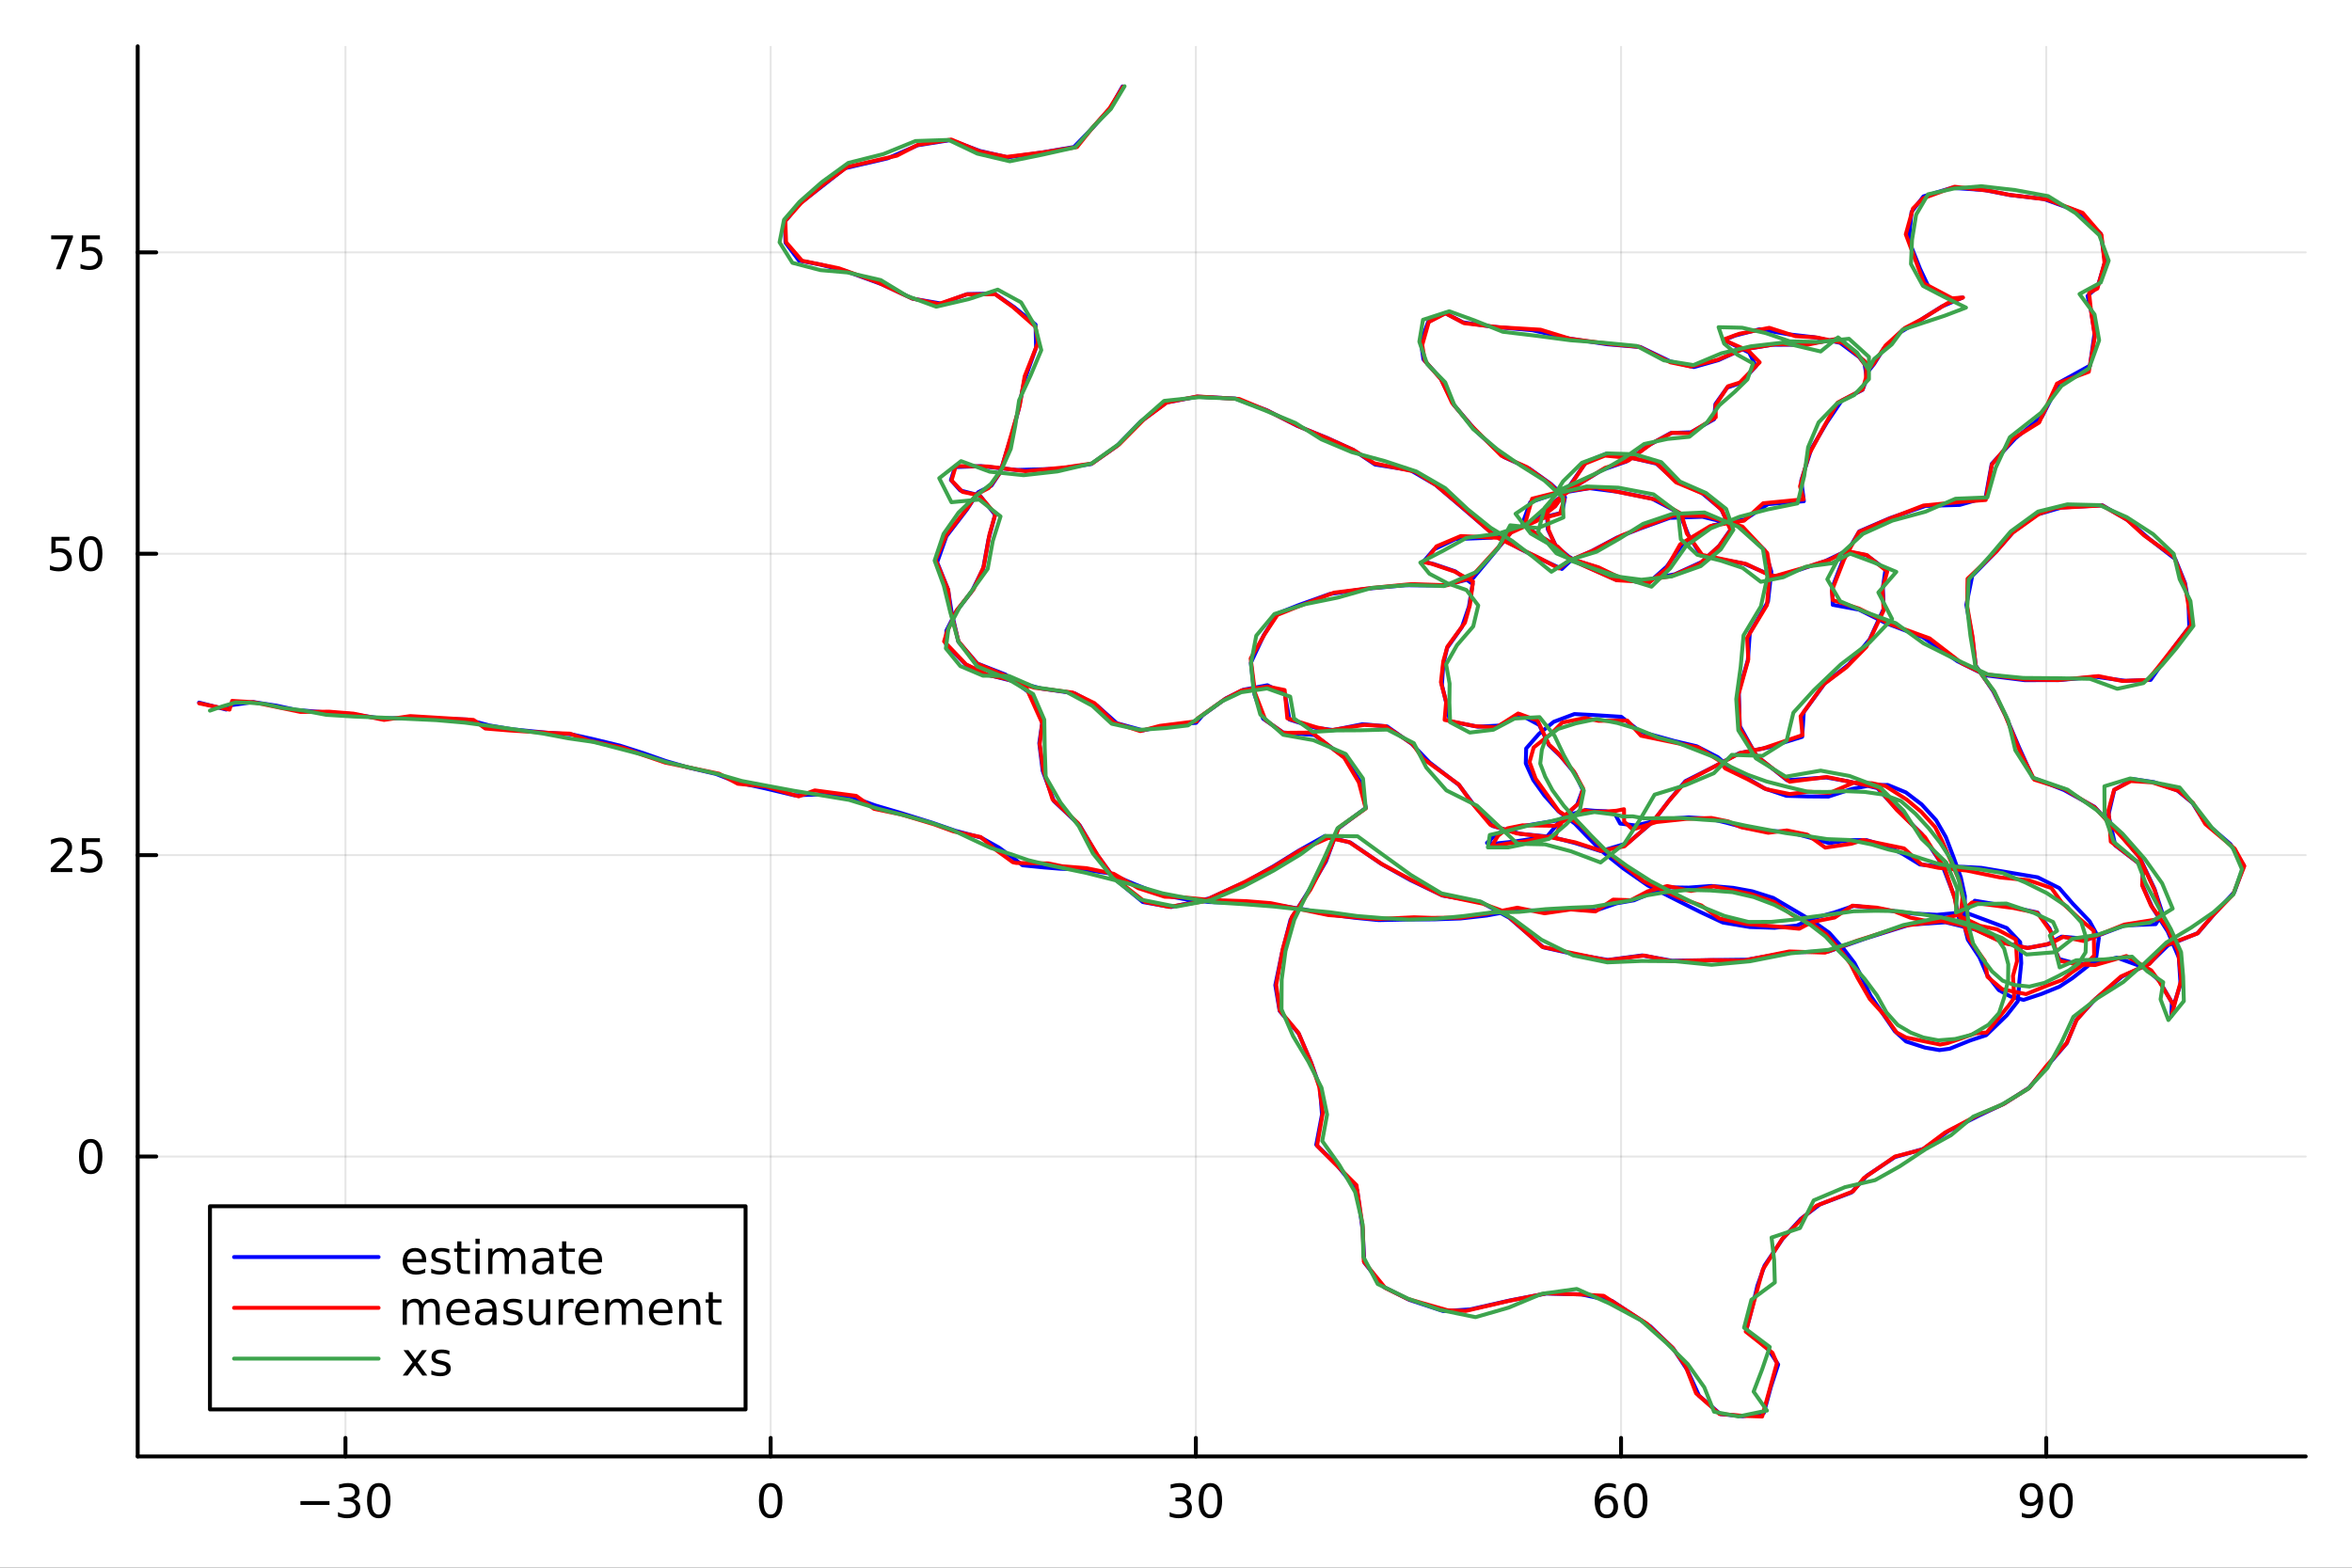 <?xml version="1.0" encoding="utf-8"?>
<svg xmlns="http://www.w3.org/2000/svg" xmlns:xlink="http://www.w3.org/1999/xlink" width="600" height="400" viewBox="0 0 2400 1600">
<rect x="0" y="0" width="2400" height="1600" fill="#333333" stroke="none"/>
<defs>
  <clipPath id="clip900">
    <rect x="0" y="0" width="2400" height="1600"/>
  </clipPath>
</defs>
<path clip-path="url(#clip900)" d="M0 1600 L2400 1600 L2400 0 L0 0  Z" fill="#ffffff" fill-rule="evenodd" fill-opacity="1"/>
<defs>
  <clipPath id="clip901">
    <rect x="480" y="0" width="1681" height="1600"/>
  </clipPath>
</defs>
<path clip-path="url(#clip900)" d="M140.51 1486.45 L2352.76 1486.45 L2352.76 47.244 L140.51 47.244  Z" fill="#ffffff" fill-rule="evenodd" fill-opacity="1"/>
<defs>
  <clipPath id="clip902">
    <rect x="140" y="47" width="2213" height="1440"/>
  </clipPath>
</defs>
<polyline clip-path="url(#clip902)" style="stroke:#000000; stroke-linecap:round; stroke-linejoin:round; stroke-width:2; stroke-opacity:0.1; fill:none" points="352.507,1486.45 352.507,47.244 "/>
<polyline clip-path="url(#clip902)" style="stroke:#000000; stroke-linecap:round; stroke-linejoin:round; stroke-width:2; stroke-opacity:0.1; fill:none" points="786.385,1486.45 786.385,47.244 "/>
<polyline clip-path="url(#clip902)" style="stroke:#000000; stroke-linecap:round; stroke-linejoin:round; stroke-width:2; stroke-opacity:0.1; fill:none" points="1220.26,1486.45 1220.26,47.244 "/>
<polyline clip-path="url(#clip902)" style="stroke:#000000; stroke-linecap:round; stroke-linejoin:round; stroke-width:2; stroke-opacity:0.1; fill:none" points="1654.14,1486.45 1654.14,47.244 "/>
<polyline clip-path="url(#clip902)" style="stroke:#000000; stroke-linecap:round; stroke-linejoin:round; stroke-width:2; stroke-opacity:0.1; fill:none" points="2088.02,1486.45 2088.02,47.244 "/>
<polyline clip-path="url(#clip900)" style="stroke:#000000; stroke-linecap:round; stroke-linejoin:round; stroke-width:4; stroke-opacity:1; fill:none" points="140.51,1486.45 2352.76,1486.45 "/>
<polyline clip-path="url(#clip900)" style="stroke:#000000; stroke-linecap:round; stroke-linejoin:round; stroke-width:4; stroke-opacity:1; fill:none" points="352.507,1486.45 352.507,1467.55 "/>
<polyline clip-path="url(#clip900)" style="stroke:#000000; stroke-linecap:round; stroke-linejoin:round; stroke-width:4; stroke-opacity:1; fill:none" points="786.385,1486.45 786.385,1467.55 "/>
<polyline clip-path="url(#clip900)" style="stroke:#000000; stroke-linecap:round; stroke-linejoin:round; stroke-width:4; stroke-opacity:1; fill:none" points="1220.26,1486.45 1220.26,1467.55 "/>
<polyline clip-path="url(#clip900)" style="stroke:#000000; stroke-linecap:round; stroke-linejoin:round; stroke-width:4; stroke-opacity:1; fill:none" points="1654.14,1486.45 1654.14,1467.55 "/>
<polyline clip-path="url(#clip900)" style="stroke:#000000; stroke-linecap:round; stroke-linejoin:round; stroke-width:4; stroke-opacity:1; fill:none" points="2088.02,1486.45 2088.02,1467.55 "/>
<path clip-path="url(#clip900)" d="M306.57 1532.02 L336.246 1532.02 L336.246 1535.95 L306.57 1535.95 L306.57 1532.02 Z" fill="#000000" fill-rule="nonzero" fill-opacity="1" /><path clip-path="url(#clip900)" d="M360.505 1530.21 Q363.862 1530.93 365.737 1533.2 Q367.635 1535.47 367.635 1538.8 Q367.635 1543.92 364.116 1546.72 Q360.598 1549.52 354.116 1549.52 Q351.94 1549.52 349.626 1549.08 Q347.334 1548.66 344.88 1547.81 L344.88 1543.29 Q346.825 1544.43 349.139 1545.01 Q351.454 1545.58 353.977 1545.58 Q358.375 1545.58 360.667 1543.85 Q362.982 1542.11 362.982 1538.8 Q362.982 1535.75 360.829 1534.03 Q358.7 1532.3 354.88 1532.3 L350.852 1532.3 L350.852 1528.45 L355.065 1528.45 Q358.514 1528.45 360.343 1527.09 Q362.172 1525.7 362.172 1523.11 Q362.172 1520.45 360.274 1519.03 Q358.399 1517.6 354.88 1517.6 Q352.959 1517.6 350.76 1518.01 Q348.561 1518.43 345.922 1519.31 L345.922 1515.14 Q348.584 1514.4 350.899 1514.03 Q353.237 1513.66 355.297 1513.66 Q360.621 1513.66 363.723 1516.09 Q366.825 1518.5 366.825 1522.62 Q366.825 1525.49 365.181 1527.48 Q363.537 1529.45 360.505 1530.21 Z" fill="#000000" fill-rule="nonzero" fill-opacity="1" /><path clip-path="url(#clip900)" d="M386.5 1517.37 Q382.889 1517.37 381.061 1520.93 Q379.255 1524.47 379.255 1531.6 Q379.255 1538.71 381.061 1542.27 Q382.889 1545.82 386.5 1545.82 Q390.135 1545.82 391.94 1542.27 Q393.769 1538.71 393.769 1531.6 Q393.769 1524.47 391.94 1520.93 Q390.135 1517.37 386.5 1517.37 M386.5 1513.66 Q392.31 1513.66 395.366 1518.27 Q398.445 1522.85 398.445 1531.6 Q398.445 1540.33 395.366 1544.94 Q392.31 1549.52 386.5 1549.52 Q380.69 1549.52 377.611 1544.94 Q374.556 1540.33 374.556 1531.6 Q374.556 1522.85 377.611 1518.27 Q380.69 1513.66 386.5 1513.66 Z" fill="#000000" fill-rule="nonzero" fill-opacity="1" /><path clip-path="url(#clip900)" d="M786.385 1517.37 Q782.774 1517.37 780.945 1520.93 Q779.139 1524.47 779.139 1531.6 Q779.139 1538.71 780.945 1542.27 Q782.774 1545.82 786.385 1545.82 Q790.019 1545.82 791.824 1542.27 Q793.653 1538.71 793.653 1531.6 Q793.653 1524.47 791.824 1520.93 Q790.019 1517.37 786.385 1517.37 M786.385 1513.66 Q792.195 1513.66 795.25 1518.27 Q798.329 1522.85 798.329 1531.6 Q798.329 1540.33 795.25 1544.94 Q792.195 1549.52 786.385 1549.52 Q780.575 1549.52 777.496 1544.94 Q774.44 1540.33 774.44 1531.6 Q774.44 1522.85 777.496 1518.27 Q780.575 1513.66 786.385 1513.66 Z" fill="#000000" fill-rule="nonzero" fill-opacity="1" /><path clip-path="url(#clip900)" d="M1209.1 1530.21 Q1212.46 1530.93 1214.34 1533.2 Q1216.23 1535.47 1216.23 1538.8 Q1216.23 1543.92 1212.72 1546.72 Q1209.2 1549.52 1202.72 1549.52 Q1200.54 1549.52 1198.22 1549.08 Q1195.93 1548.66 1193.48 1547.81 L1193.48 1543.29 Q1195.42 1544.43 1197.74 1545.01 Q1200.05 1545.58 1202.58 1545.58 Q1206.97 1545.58 1209.27 1543.85 Q1211.58 1542.11 1211.58 1538.8 Q1211.58 1535.75 1209.43 1534.03 Q1207.3 1532.3 1203.48 1532.3 L1199.45 1532.3 L1199.45 1528.45 L1203.66 1528.45 Q1207.11 1528.45 1208.94 1527.09 Q1210.77 1525.7 1210.77 1523.11 Q1210.77 1520.45 1208.87 1519.03 Q1207 1517.6 1203.48 1517.6 Q1201.56 1517.6 1199.36 1518.01 Q1197.16 1518.43 1194.52 1519.31 L1194.52 1515.14 Q1197.18 1514.4 1199.5 1514.03 Q1201.84 1513.66 1203.9 1513.66 Q1209.22 1513.66 1212.32 1516.09 Q1215.42 1518.5 1215.42 1522.62 Q1215.42 1525.49 1213.78 1527.48 Q1212.14 1529.45 1209.1 1530.21 Z" fill="#000000" fill-rule="nonzero" fill-opacity="1" /><path clip-path="url(#clip900)" d="M1235.1 1517.37 Q1231.49 1517.37 1229.66 1520.93 Q1227.85 1524.47 1227.85 1531.6 Q1227.85 1538.71 1229.66 1542.27 Q1231.49 1545.82 1235.1 1545.82 Q1238.73 1545.82 1240.54 1542.27 Q1242.37 1538.71 1242.37 1531.6 Q1242.37 1524.47 1240.54 1520.93 Q1238.73 1517.37 1235.1 1517.37 M1235.1 1513.66 Q1240.91 1513.66 1243.97 1518.27 Q1247.04 1522.85 1247.04 1531.6 Q1247.04 1540.33 1243.97 1544.94 Q1240.91 1549.52 1235.1 1549.52 Q1229.29 1549.52 1226.21 1544.94 Q1223.16 1540.33 1223.16 1531.6 Q1223.16 1522.85 1226.21 1518.27 Q1229.29 1513.66 1235.1 1513.66 Z" fill="#000000" fill-rule="nonzero" fill-opacity="1" /><path clip-path="url(#clip900)" d="M1639.54 1529.7 Q1636.4 1529.7 1634.54 1531.86 Q1632.72 1534.01 1632.72 1537.76 Q1632.72 1541.49 1634.54 1543.66 Q1636.4 1545.82 1639.54 1545.82 Q1642.69 1545.82 1644.52 1543.66 Q1646.37 1541.49 1646.37 1537.76 Q1646.37 1534.01 1644.52 1531.86 Q1642.69 1529.7 1639.54 1529.7 M1648.83 1515.05 L1648.83 1519.31 Q1647.07 1518.48 1645.26 1518.04 Q1643.48 1517.6 1641.72 1517.6 Q1637.09 1517.6 1634.64 1520.72 Q1632.21 1523.85 1631.86 1530.17 Q1633.22 1528.15 1635.28 1527.09 Q1637.35 1526 1639.82 1526 Q1645.03 1526 1648.04 1529.17 Q1651.07 1532.32 1651.07 1537.76 Q1651.07 1543.08 1647.92 1546.3 Q1644.78 1549.52 1639.54 1549.52 Q1633.55 1549.52 1630.38 1544.94 Q1627.21 1540.33 1627.21 1531.6 Q1627.21 1523.41 1631.1 1518.55 Q1634.98 1513.66 1641.53 1513.66 Q1643.29 1513.66 1645.08 1514.01 Q1646.88 1514.36 1648.83 1515.05 Z" fill="#000000" fill-rule="nonzero" fill-opacity="1" /><path clip-path="url(#clip900)" d="M1669.13 1517.37 Q1665.52 1517.37 1663.69 1520.93 Q1661.88 1524.47 1661.88 1531.6 Q1661.88 1538.71 1663.69 1542.27 Q1665.52 1545.82 1669.13 1545.82 Q1672.76 1545.82 1674.57 1542.27 Q1676.4 1538.71 1676.4 1531.6 Q1676.4 1524.47 1674.57 1520.93 Q1672.76 1517.37 1669.13 1517.37 M1669.13 1513.66 Q1674.94 1513.66 1677.99 1518.27 Q1681.07 1522.85 1681.07 1531.6 Q1681.07 1540.33 1677.99 1544.94 Q1674.94 1549.52 1669.13 1549.52 Q1663.32 1549.52 1660.24 1544.94 Q1657.18 1540.33 1657.18 1531.6 Q1657.18 1522.85 1660.24 1518.27 Q1663.32 1513.66 1669.13 1513.66 Z" fill="#000000" fill-rule="nonzero" fill-opacity="1" /><path clip-path="url(#clip900)" d="M2063.14 1548.13 L2063.14 1543.87 Q2064.9 1544.7 2066.71 1545.14 Q2068.51 1545.58 2070.25 1545.58 Q2074.88 1545.58 2077.31 1542.48 Q2079.76 1539.36 2080.11 1533.01 Q2078.77 1535.01 2076.71 1536.07 Q2074.65 1537.13 2072.15 1537.13 Q2066.96 1537.13 2063.93 1534.01 Q2060.92 1530.86 2060.92 1525.42 Q2060.92 1520.1 2064.07 1516.88 Q2067.22 1513.66 2072.45 1513.66 Q2078.44 1513.66 2081.59 1518.27 Q2084.76 1522.85 2084.76 1531.6 Q2084.76 1539.77 2080.88 1544.66 Q2077.01 1549.52 2070.46 1549.52 Q2068.7 1549.52 2066.89 1549.17 Q2065.09 1548.82 2063.14 1548.13 M2072.45 1533.48 Q2075.6 1533.48 2077.43 1531.32 Q2079.28 1529.17 2079.28 1525.42 Q2079.28 1521.7 2077.43 1519.54 Q2075.6 1517.37 2072.45 1517.37 Q2069.3 1517.37 2067.45 1519.54 Q2065.62 1521.7 2065.62 1525.42 Q2065.62 1529.17 2067.45 1531.32 Q2069.3 1533.48 2072.45 1533.48 Z" fill="#000000" fill-rule="nonzero" fill-opacity="1" /><path clip-path="url(#clip900)" d="M2103.17 1517.37 Q2099.56 1517.37 2097.73 1520.93 Q2095.92 1524.47 2095.92 1531.6 Q2095.92 1538.71 2097.73 1542.27 Q2099.56 1545.82 2103.17 1545.82 Q2106.8 1545.82 2108.61 1542.27 Q2110.44 1538.71 2110.44 1531.6 Q2110.44 1524.47 2108.61 1520.93 Q2106.8 1517.37 2103.17 1517.37 M2103.17 1513.66 Q2108.98 1513.66 2112.03 1518.27 Q2115.11 1522.85 2115.11 1531.6 Q2115.11 1540.33 2112.03 1544.94 Q2108.98 1549.52 2103.17 1549.52 Q2097.36 1549.52 2094.28 1544.94 Q2091.22 1540.33 2091.22 1531.6 Q2091.22 1522.85 2094.28 1518.27 Q2097.36 1513.66 2103.17 1513.66 Z" fill="#000000" fill-rule="nonzero" fill-opacity="1" /><polyline clip-path="url(#clip902)" style="stroke:#000000; stroke-linecap:round; stroke-linejoin:round; stroke-width:2; stroke-opacity:0.1; fill:none" points="140.51,1180.36 2352.76,1180.36 "/>
<polyline clip-path="url(#clip902)" style="stroke:#000000; stroke-linecap:round; stroke-linejoin:round; stroke-width:2; stroke-opacity:0.1; fill:none" points="140.51,872.756 2352.76,872.756 "/>
<polyline clip-path="url(#clip902)" style="stroke:#000000; stroke-linecap:round; stroke-linejoin:round; stroke-width:2; stroke-opacity:0.1; fill:none" points="140.51,565.156 2352.76,565.156 "/>
<polyline clip-path="url(#clip902)" style="stroke:#000000; stroke-linecap:round; stroke-linejoin:round; stroke-width:2; stroke-opacity:0.1; fill:none" points="140.51,257.556 2352.76,257.556 "/>
<polyline clip-path="url(#clip900)" style="stroke:#000000; stroke-linecap:round; stroke-linejoin:round; stroke-width:4; stroke-opacity:1; fill:none" points="140.51,1486.45 140.51,47.244 "/>
<polyline clip-path="url(#clip900)" style="stroke:#000000; stroke-linecap:round; stroke-linejoin:round; stroke-width:4; stroke-opacity:1; fill:none" points="140.51,1180.36 159.408,1180.36 "/>
<polyline clip-path="url(#clip900)" style="stroke:#000000; stroke-linecap:round; stroke-linejoin:round; stroke-width:4; stroke-opacity:1; fill:none" points="140.51,872.756 159.408,872.756 "/>
<polyline clip-path="url(#clip900)" style="stroke:#000000; stroke-linecap:round; stroke-linejoin:round; stroke-width:4; stroke-opacity:1; fill:none" points="140.51,565.156 159.408,565.156 "/>
<polyline clip-path="url(#clip900)" style="stroke:#000000; stroke-linecap:round; stroke-linejoin:round; stroke-width:4; stroke-opacity:1; fill:none" points="140.51,257.556 159.408,257.556 "/>
<path clip-path="url(#clip900)" d="M92.566 1166.15 Q88.955 1166.15 87.126 1169.72 Q85.321 1173.26 85.321 1180.39 Q85.321 1187.5 87.126 1191.06 Q88.955 1194.6 92.566 1194.6 Q96.2 1194.6 98.006 1191.06 Q99.835 1187.5 99.835 1180.39 Q99.835 1173.26 98.006 1169.72 Q96.2 1166.15 92.566 1166.15 M92.566 1162.45 Q98.376 1162.45 101.432 1167.06 Q104.51 1171.64 104.51 1180.39 Q104.51 1189.12 101.432 1193.72 Q98.376 1198.31 92.566 1198.31 Q86.756 1198.31 83.677 1193.72 Q80.622 1189.12 80.622 1180.39 Q80.622 1171.64 83.677 1167.06 Q86.756 1162.45 92.566 1162.45 Z" fill="#000000" fill-rule="nonzero" fill-opacity="1" /><path clip-path="url(#clip900)" d="M57.427 886.101 L73.747 886.101 L73.747 890.036 L51.802 890.036 L51.802 886.101 Q54.464 883.346 59.048 878.716 Q63.654 874.064 64.835 872.721 Q67.08 870.198 67.96 868.462 Q68.862 866.702 68.862 865.013 Q68.862 862.258 66.918 860.522 Q64.997 858.786 61.895 858.786 Q59.696 858.786 57.242 859.55 Q54.812 860.314 52.034 861.865 L52.034 857.142 Q54.858 856.008 57.312 855.429 Q59.765 854.851 61.802 854.851 Q67.173 854.851 70.367 857.536 Q73.561 860.221 73.561 864.712 Q73.561 866.841 72.751 868.763 Q71.964 870.661 69.858 873.253 Q69.279 873.925 66.177 877.142 Q63.075 880.337 57.427 886.101 Z" fill="#000000" fill-rule="nonzero" fill-opacity="1" /><path clip-path="url(#clip900)" d="M83.608 855.476 L101.964 855.476 L101.964 859.411 L87.89 859.411 L87.89 867.883 Q88.909 867.536 89.927 867.374 Q90.946 867.189 91.964 867.189 Q97.751 867.189 101.131 870.36 Q104.51 873.531 104.51 878.948 Q104.51 884.526 101.038 887.628 Q97.566 890.707 91.246 890.707 Q89.071 890.707 86.802 890.337 Q84.557 889.966 82.149 889.226 L82.149 884.526 Q84.233 885.661 86.455 886.216 Q88.677 886.772 91.154 886.772 Q95.159 886.772 97.496 884.665 Q99.835 882.559 99.835 878.948 Q99.835 875.337 97.496 873.23 Q95.159 871.124 91.154 871.124 Q89.279 871.124 87.404 871.54 Q85.552 871.957 83.608 872.837 L83.608 855.476 Z" fill="#000000" fill-rule="nonzero" fill-opacity="1" /><path clip-path="url(#clip900)" d="M52.45 547.876 L70.807 547.876 L70.807 551.811 L56.733 551.811 L56.733 560.283 Q57.751 559.936 58.77 559.774 Q59.788 559.589 60.807 559.589 Q66.594 559.589 69.974 562.76 Q73.353 565.931 73.353 571.348 Q73.353 576.927 69.881 580.028 Q66.409 583.107 60.089 583.107 Q57.913 583.107 55.645 582.737 Q53.4 582.366 50.992 581.626 L50.992 576.927 Q53.075 578.061 55.298 578.616 Q57.52 579.172 59.997 579.172 Q64.001 579.172 66.339 577.066 Q68.677 574.959 68.677 571.348 Q68.677 567.737 66.339 565.63 Q64.001 563.524 59.997 563.524 Q58.122 563.524 56.247 563.941 Q54.395 564.357 52.45 565.237 L52.45 547.876 Z" fill="#000000" fill-rule="nonzero" fill-opacity="1" /><path clip-path="url(#clip900)" d="M92.566 550.955 Q88.955 550.955 87.126 554.519 Q85.321 558.061 85.321 565.191 Q85.321 572.297 87.126 575.862 Q88.955 579.403 92.566 579.403 Q96.2 579.403 98.006 575.862 Q99.835 572.297 99.835 565.191 Q99.835 558.061 98.006 554.519 Q96.2 550.955 92.566 550.955 M92.566 547.251 Q98.376 547.251 101.432 551.857 Q104.51 556.441 104.51 565.191 Q104.51 573.917 101.432 578.524 Q98.376 583.107 92.566 583.107 Q86.756 583.107 83.677 578.524 Q80.622 573.917 80.622 565.191 Q80.622 556.441 83.677 551.857 Q86.756 547.251 92.566 547.251 Z" fill="#000000" fill-rule="nonzero" fill-opacity="1" /><path clip-path="url(#clip900)" d="M52.219 240.276 L74.441 240.276 L74.441 242.267 L61.895 274.836 L57.011 274.836 L68.816 244.211 L52.219 244.211 L52.219 240.276 Z" fill="#000000" fill-rule="nonzero" fill-opacity="1" /><path clip-path="url(#clip900)" d="M83.608 240.276 L101.964 240.276 L101.964 244.211 L87.89 244.211 L87.89 252.683 Q88.909 252.336 89.927 252.174 Q90.946 251.989 91.964 251.989 Q97.751 251.989 101.131 255.16 Q104.51 258.332 104.51 263.748 Q104.51 269.327 101.038 272.429 Q97.566 275.507 91.246 275.507 Q89.071 275.507 86.802 275.137 Q84.557 274.767 82.149 274.026 L82.149 269.327 Q84.233 270.461 86.455 271.017 Q88.677 271.572 91.154 271.572 Q95.159 271.572 97.496 269.466 Q99.835 267.359 99.835 263.748 Q99.835 260.137 97.496 258.031 Q95.159 255.924 91.154 255.924 Q89.279 255.924 87.404 256.341 Q85.552 256.757 83.608 257.637 L83.608 240.276 Z" fill="#000000" fill-rule="nonzero" fill-opacity="1" /><polyline clip-path="url(#clip902)" style="stroke:#0000ff; stroke-linecap:round; stroke-linejoin:round; stroke-width:4; stroke-opacity:1; fill:none" points="203.121,717.08 230.871,724.194 235.02,719.819 246.378,718.249 258.468,716.519 282.051,720.196 302.61,724.645 328.879,726.82 356.187,728.488 386.826,732.952 416.126,733.102 440.967,733.456 476.879,734.365 499.728,740.478 522.487,744.324 557.138,747.744 583.342,749.504 604.619,754.228 632.537,760.979 656.278,768.579 679.54,776.749 702.598,783.406 730.383,789.824 753.445,798.749 779.369,804.29 810.541,811.689 833.97,810.93 867.742,812.909 893.254,822.086 919.97,829.962 950.74,839.536 975.096,847.968 1000.94,854.799 1019.49,865.143 1036.21,877.377 1043.44,883.138 1064.92,885.284 1082.63,886.693 1105.27,887.437 1131.48,891.226 1157.9,902.478 1184.94,913.19 1207.67,917.473 1233.77,920.629 1266.01,921.556 1295.19,922.618 1328.11,927.675 1355.86,933.162 1381.89,936.617 1406.83,939.08 1438.96,938.404 1463.27,938.307 1490.29,937.399 1517.13,934.385 1546.32,929.016 1574.74,929.4 1602.3,928.005 1628.69,929.161 1649.65,921.926 1667.35,918.848 1683.78,911.993 1701.46,905.611 1723.02,905.914 1746.23,904.215 1768.62,906.14 1788.15,909.707 1809.48,916.445 1829.35,928.141 1850.86,940.825 1866.57,952.018 1881.48,968.778 1892.28,982.823 1899.59,997.021 1908.76,1016.25 1920.65,1033.71 1933.37,1052.32 1944.99,1062.95 1964.28,1069.19 1978.99,1071.75 1989.42,1070.37 2010.68,1061.8 2026.74,1056.52 2047.67,1036.29 2058.99,1021.91 2060.59,1001.25 2062.47,983.105 2061.4,961.555 2047.73,947.163 2028.05,939.73 2004.74,931.017 1976.52,933.655 1953.06,932.424 1932.39,929.891 1914.05,927.082 1891.76,924.466 1871.8,931.28 1849.83,937.395 1833.43,944.642 1810.7,946.915 1785.58,946.137 1758.02,941.555 1735.19,930.886 1712.57,919.548 1681.62,903.809 1656.27,886.158 1633.83,868.113 1618.88,852.957 1606.95,840.551 1590.25,827.966 1575.9,811.867 1564.52,795.97 1556.92,779.134 1557.31,763.919 1570.33,749.023 1585.47,736.693 1606.51,728.778 1625.22,729.741 1654.36,731.566 1673.5,746.605 1694.64,752.415 1708.63,756.32 1731.29,761.632 1752.94,772.819 1764.39,782.946 1782.16,793.732 1800.52,804.721 1822.88,812.225 1844.23,812.835 1865.65,813.016 1889.77,805.189 1910.41,801.226 1926.33,801.126 1944.79,808.733 1960.81,820.94 1975.63,837.112 1985.53,854.278 1993.3,874.612 2000.83,895.394 2004.97,914.485 2004.64,935.465 2004.76,946.112 2007.98,958.971 2019.92,977.162 2027.72,995.176 2039.54,1010.43 2051.62,1017.09 2064.86,1020.5 2083.33,1014.37 2101.37,1007.06 2114.56,998.397 2130.16,986.173 2139.06,976.614 2141.67,957.44 2132.23,940.211 2115.33,922.592 2101.25,906.362 2079.27,895.396 2049.22,890.353 2021.84,885.75 2003.41,884.745 1979.37,884.202 1959.12,882.352 1941.38,871.397 1926.34,864.101 1904.7,857.463 1888.58,857.432 1866.33,860.484 1845.54,854.527 1824.55,848.906 1804.61,848.093 1779.9,844.604 1761.62,839.663 1744.75,835.619 1723.18,834.238 1695.44,836.217 1669.08,842.51 1653.23,840.567 1648.52,831.859 1645.21,829.182 1638.5,827.975 1627.31,827.504 1618.04,826.736 1603.81,830.996 1588.91,837.343 1562.68,841.65 1541.68,845.437 1527.02,851.336 1517.39,860.259 1525.36,861.012 1544.82,858.969 1578.52,853.883 1593.67,835.89 1609.37,821.284 1614.99,806.113 1607.39,789.782 1592.33,771.641 1580.54,760.425 1570.63,739.924 1551.46,729.499 1530.02,740.522 1508.04,741.663 1479.43,736.215 1475.91,717.903 1471.34,699.026 1472.73,678.232 1476.65,661.294 1491.79,639.931 1498.91,619.092 1502.68,596.033 1485.05,583.176 1463.07,575.727 1452.56,573.124 1463.32,560.684 1485.11,550.225 1522.01,548.734 1560.07,534.653 1586.85,516.486 1604.28,492.013 1618.56,471.449 1639.18,463.062 1665.4,467.404 1690.32,473.177 1709.54,490.653 1736.68,503.105 1756.29,519.682 1766.14,540.155 1754.26,557.2 1736.45,573.585 1709.08,586.103 1675.87,592.742 1649.17,591.737 1615.51,576.794 1589.82,561.601 1579.36,540.246 1578.32,518.031 1597.4,503.578 1612.05,493.465 1634.49,479.817 1659.66,470.971 1682.23,454.529 1704.94,441.911 1725.47,441.216 1749.04,427.932 1750.42,412.377 1762.39,395.58 1775.72,390.957 1791.76,373.841 1784.89,359.859 1763.73,349.317 1758.85,347.288 1770.3,342.539 1795.47,336.049 1824.65,341.166 1851.13,344.173 1877.8,349.933 1902.02,368.154 1905.08,386.371 1900.49,397.925 1879.21,408.972 1864.21,431.051 1848.33,457.979 1838.02,490.415 1840.69,511.558 1804.07,514.55 1780.75,530.018 1748.09,536.088 1718.08,553.833 1700.73,578.336 1680.89,596.008 1652.54,590.144 1630.87,579.44 1603.72,570.633 1588.38,557.711 1562.5,541.303 1553.59,534.139 1561.47,512.582 1586.62,504.129 1621.87,498.232 1650.24,501.796 1685.45,508.792 1713.92,523.783 1722.72,545.821 1735.77,566.972 1753.93,570.526 1779.52,575.203 1802.15,584.889 1812.2,588.346 1837.78,580.967 1862.65,572.58 1883.22,562.732 1904.49,566.595 1923.99,581.004 1921.25,600.05 1922.22,621.099 1907.84,652.53 1886.52,678.06 1861.93,697.459 1840.58,726.766 1838.95,752.001 1803.58,762.995 1774.8,768.686 1747.57,783.248 1719.67,797.308 1702.91,817.315 1687.08,838.303 1661.06,860.428 1633.43,868.667 1607.1,860.377 1583.29,854.157 1551.51,851.077 1522.87,842.954 1503.6,821.041 1488.7,801.14 1458.73,778.139 1440.55,759.15 1415.39,741.389 1390.49,739.122 1360.48,745.108 1342.02,742.745 1315.75,734.365 1310.99,708.088 1293.29,699.373 1268.82,703.946 1250.89,712.814 1227.19,730.051 1220.51,737.702 1190.2,740.524 1166.28,745.426 1139.71,738.191 1119.41,720.095 1096.55,707.612 1062.87,702.795 1029.8,694.159 1006.14,688.242 985.497,678.333 965.362,657.612 965.713,643.628 975.698,624.155 991.689,603.429 1003.24,580.428 1008.69,550.357 1015.4,525.385 999.891,505.72 979.851,500.573 970.337,489.934 974.502,476.73 1000.82,475.745 1037.16,479.661 1080.11,478.465 1113.46,473.632 1139.64,455.205 1164.02,430.326 1190.27,410.783 1221.75,404.85 1260.67,406.803 1292.86,418.796 1323.49,434.535 1354.15,446.952 1381.07,459.29 1403.09,474.097 1439.05,479.807 1464.65,494.675 1491.47,517.559 1521.99,543.81 1549.89,559.568 1573.48,571.252 1593.76,580.678 1603.32,571.648 1623.54,562.767 1649.83,548.759 1673.94,539.334 1703.93,528.525 1737.26,527.433 1773.63,536.306 1800.53,561.333 1807.5,583.369 1804.08,613.947 1785.52,646.005 1783.53,673.67 1774.25,705.613 1775.29,740.965 1792.15,771.172 1823.47,796.287 1863.44,793.471 1884.95,797.238 1915.81,804.39 1935.09,825.599 1960.87,851.123 1981.72,882.474 1994.45,915.325 1999.15,937.812 2015.1,919.286 2051.22,925.336 2079.03,931.356 2091.36,947.503 2092.79,951.289 2093.61,955.783 2098.04,971.71 2101.16,978.801 2114.59,982.401 2131.96,984.505 2160.07,977.368 2189.28,987.995 2203.39,1001.04 2216.19,1023.1 2215.65,1037.01 2219.09,1022.73 2225.03,1004.44 2223.31,977.331 2211.98,950.668 2196.22,926.083 2186.26,903.8 2186.56,884.294 2158.43,862.801 2151.48,831.647 2157.46,806.087 2176.62,795.143 2197.99,798.267 2221.61,806.607 2237.18,819.438 2249.51,838.796 2275.97,861.541 2289.67,883.396 2279.99,910.371 2259.91,932.211 2242.72,952.298 2212.37,964.688 2192.71,983.829 2165.36,996.635 2138.32,1019.52 2118.84,1040.77 2108.94,1064.76 2089.24,1087.7 2070.49,1110.16 2045.44,1126.23 2019.67,1138.41 1988.4,1154.22 1962.98,1172.52 1933.52,1180.94 1904.96,1199.94 1889.33,1217.04 1857.13,1229.16 1837.55,1243.98 1818.99,1264.38 1800.57,1291.66 1793.29,1312.23 1788.45,1332.47 1782.01,1357.32 1804.91,1377.83 1814.46,1392.61 1806.99,1415.58 1799.79,1442.18 1778.25,1445.43 1755.48,1443.27 1733.7,1424.45 1721.75,1398.19 1707.49,1376.47 1684.04,1353.74 1644.92,1327.75 1613.49,1321.04 1577.78,1320.21 1540.97,1327.19 1500.24,1336.37 1472.68,1338.11 1438.01,1326.62 1411.69,1313.31 1392.17,1288.58 1390.49,1255.44 1384.89,1214.83 1364.49,1189.36 1343.13,1168.36 1348.99,1137.41 1346.77,1109.43 1337.78,1084.19 1325.28,1055.06 1305.75,1031.72 1301.33,1005.48 1308.14,972.753 1316.88,938.667 1335.24,909.426 1353.03,879.109 1365.34,845.719 1393.74,824.501 1387.72,797.342 1371.84,772.865 1341.2,750.144 1309.27,747.578 1288.87,733.484 1280.14,708.983 1276.4,676.401 1289.59,648.226 1303.57,626.149 1325.33,617.501 1356.66,606.314 1393.43,600.978 1434.12,597.289 1473.14,597.599 1503.05,590.164 1525.52,563.302 1543.44,541.309 1570.86,528.981 1593.93,523.26 1596.93,507.592 1582.72,494.067 1560.68,478.355 1534.83,466.541 1506.37,440.096 1483.5,413.225 1470.24,386.491 1452.51,366.806 1449.81,349.085 1457.31,328.57 1474.59,319.555 1492.96,329.025 1523.59,333.55 1563.73,337.052 1599.28,345.236 1640.12,351.384 1673.93,354.195 1704.45,368.915 1728.41,374.645 1753.54,367.567 1776.44,357.101 1808.11,351.873 1840.67,351.719 1872.59,346.403 1895.47,362.213 1907.39,377.708 1912.38,371.418 1922.23,355.668 1939.42,338.969 1957.44,327.966 1981.56,312.779 2002.59,303.764 1990.74,305.391 1967.83,292.421 1959.24,274.33 1947.85,245.542 1950.55,216.354 1962.73,200.449 1991.65,191.713 2025.31,194.034 2051,199.038 2085.27,202.996 2119.85,215.607 2143.54,238.507 2148.07,267.084 2140.48,292.675 2130.18,302.016 2133.83,317.589 2137.31,340.15 2132.63,373.144 2101.65,390.187 2083.85,424.929 2056.29,447.549 2032.36,473.443 2026.13,507.693 1999.75,515.318 1964.81,516.366 1928.64,528.786 1897.17,542.34 1881.41,569.3 1869.56,599.986 1870.15,617.295 1896.84,622.199 1924.9,636.193 1961.76,650.144 1997.33,674.816 2026.55,689.288 2065.89,694.174 2100.63,694.136 2138.8,690.776 2169.13,694.902 2194.55,693.899 2204.57,679.676 2218.38,660.431 2233.95,639.945 2233.19,614.858 2229.58,595.018 2219.64,570.574 2192.62,549.613 2171.11,530.86 2145.24,515.691 2103.77,517.912 2078.19,525.312 2054.33,542.962 2037.05,562.642 2012.48,587.868 2006.48,617.303 2012.27,648.461 2016.07,679.325 2034,705.647 2046.51,730.377 2060.41,763.084 2074.37,793.817 2106.12,806.282 2137.2,823.444 2163.8,851.853 2183.57,875.474 2198.41,907.124 2206.54,931.953 2199.7,943.198 2167.87,944.551 2131.35,958.417 2103.52,955.955 2088.84,964.046 2068.71,967.448 2046.28,962.558 2016.06,948.775 1985.3,941.284 1948.7,943.729 1904.49,957.54 1865.75,971.063 1826.41,972 1782.53,979.486 1745.15,979.915 1706.22,980.574 1675.68,975.113 1640.84,979.753 1607.96,974.211 1574.86,966.82 1540.23,936.78 1511.13,920.622 1472.09,914.035 1438.97,898.141 1409.21,881.512 1377.93,859.917 1351.87,853.263 1325.06,868.314 1299.37,884.228 1271.55,899.799 1234.21,916.869 1195.03,925.704 1166.09,920.639 1137.52,896.973 1119.54,872.67 1101.75,842.372 1075.37,817.501 1063.97,786.725 1060.48,758.501 1063.81,735.665 1049.61,706.427 1026.09,688.48 997.272,677.219 977.981,654.939 971.004,624.615 967.329,601.514 956.281,573.94 965.708,547.307 986.74,519.901 998.031,502.446 1011.64,495.679 1020.57,482.135 1025.37,466.409 1032.8,442.519 1039.32,418.215 1045.14,388.874 1057.21,354.855 1056.7,331.289 1034.92,313.521 1014.82,299.63 987.012,300.193 960.63,309.834 931.372,304.861 899.782,290.078 862.074,276.37 837.433,270.112 815.223,265.961 801.58,247.769 800.846,226.212 815.766,208.092 838.875,190.083 862.32,171.646 905.727,161.593 936.515,148.226 970.066,142.924 999.934,154.083 1028.33,160.606 1062.24,155.803 1095.88,150.046 1116.28,128.986 1133.22,109.968 1145.45,88.181 "/>
<polyline clip-path="url(#clip902)" style="stroke:#ff0000; stroke-linecap:round; stroke-linejoin:round; stroke-width:4; stroke-opacity:1; fill:none" points="203.239,717.836 234.204,724.234 236.865,715.338 258.399,716.643 261.842,717.344 289.364,723.041 306.56,726.597 335.861,726.35 360.838,728.368 391.817,734.766 418.572,730.854 440.107,732.146 483.191,734.754 495.195,743.539 520.187,745.545 563.285,748.153 581.392,748.744 601.191,755.991 635.656,763.103 655.469,770.35 678.74,778.31 702.878,783.293 733.914,789.704 752.875,799.928 781.352,802.66 815.006,812.774 831.407,806.696 873.71,812.282 891.831,825.496 919.455,831.205 953.153,841.319 973.024,848.578 1000.68,854.287 1015.37,866.801 1033.55,880.027 1037.01,880.741 1069.85,881.209 1083.68,884.075 1108.76,886.093 1136.44,891.815 1161.56,906.493 1188.4,915.192 1206.57,915.795 1235.11,918.539 1271.46,919.72 1296.55,921.75 1331.19,928.911 1355.46,933.931 1380.55,935.949 1405.66,937.979 1442.86,936.195 1461.03,936.786 1490.45,936.552 1517.25,932.602 1548.35,926.401 1576.08,932.122 1602.87,928.185 1627.99,930.215 1646.04,918.157 1664.22,918.748 1681.42,909.68 1701.26,904.303 1725.54,909.323 1748.84,904.66 1769.67,908.954 1787.01,912.534 1810.48,920.532 1828.83,933.783 1851.48,944.771 1863.73,953.618 1880.45,972.861 1888.4,983.984 1895.53,998.096 1907.97,1019.64 1922.07,1035.21 1935.35,1053.77 1944.97,1058.93 1969.32,1063.97 1979.76,1066.13 1987.56,1064.56 2016.02,1054.62 2027.27,1053.77 2049.37,1026.7 2055.32,1018.43 2054.07,996.054 2058.15,981.105 2056.92,958.748 2037.7,948.474 2020.32,944.882 1997.64,933.894 1970.03,940.821 1949.19,936.527 1932.64,929.957 1915.29,926.376 1890.15,924.346 1872.15,936.417 1848.83,941.067 1835.95,947.884 1807.34,945.128 1782.21,943.11 1754.44,937.376 1736.1,924.125 1712.64,916.127 1676.98,899.295 1656.03,882.365 1635.11,865.435 1623.74,853.648 1612.39,841.848 1590.63,827.92 1577.5,809.476 1566.99,794.736 1560.78,777.732 1564.96,762.881 1583.81,747.907 1594.06,737.449 1617.32,732.822 1631.14,735.665 1660.49,735.431 1674.46,750.86 1695.23,755.142 1705.61,757.27 1733.31,762.979 1755.06,776.871 1760.34,784.241 1782.93,795.179 1802.06,805.416 1826.32,810.411 1845.29,808.024 1866.91,809.329 1891.82,798.735 1909.97,799.338 1923.84,802.192 1945.65,816.108 1960.53,828.609 1974.6,844.087 1981.73,858.139 1990.71,878.883 1999.69,899.64 2002.54,915.992 2000.29,937.598 2002.95,941.301 2009.28,958.391 2025.23,980.625 2028.1,997.014 2043.02,1009.58 2053.47,1011.74 2067.38,1014.61 2088.05,1006.23 2104.4,1000.13 2113.8,992.584 2131.79,980.502 2136.9,975.248 2136.44,949.902 2121.5,937.352 2103.9,921.11 2093.27,906.321 2069.76,898.323 2041.16,895.58 2016.85,890.572 2006.43,888.419 1977.84,885.687 1960.49,882.107 1942.94,865.89 1929.06,863.036 1901.3,857.314 1889.26,861.128 1862.5,865.066 1844.16,851.839 1823.35,847.557 1804.36,849.932 1776.64,844.223 1763.59,838.391 1746.27,834.81 1720.35,835.77 1690.14,838.994 1666.01,846.61 1657.29,838.514 1657.15,825.89 1649.4,827.44 1638.17,828.277 1623.48,828.4 1616.55,826.973 1599.35,836.016 1586.47,842.808 1553.62,842.34 1538.09,845.429 1528.65,852.934 1521.84,864.143 1537.37,861.042 1556.36,858.655 1587.42,852.454 1596.72,832.325 1611.29,819.59 1615.45,804.715 1605.78,786.997 1589.19,767.864 1580.47,759.78 1569.01,735.443 1549.1,728.196 1526.8,742.456 1505.22,741.152 1474.09,734.742 1475.67,716.224 1470.33,696.304 1472.75,674.846 1476.93,660.032 1494.82,635.522 1499.84,617.768 1503.08,593.406 1484.06,583.243 1460.75,575.331 1453.85,573.916 1465.76,557.614 1490.64,547.094 1530.24,548.976 1567.93,531.738 1586.71,516.863 1604.53,492.452 1617.23,473.245 1637.77,464.989 1666.17,467.696 1690.3,472.63 1710.3,492.304 1739.67,504.559 1757.08,520.603 1765.93,541.138 1754.09,557.429 1734.51,575.27 1705.38,588.041 1671,593.492 1649.45,592.2 1610.52,574.827 1588.87,561.009 1580.06,540.462 1578.99,518.401 1597.76,503.537 1611.42,493.867 1637.9,477.478 1661.89,469.935 1684.92,452.845 1706.26,441.661 1724.31,442.239 1750.75,425.875 1750.6,413.411 1763.24,394.241 1775.22,390.476 1795.57,369.793 1784.26,358.166 1758.36,346.662 1774.6,340.682 1805.4,334.567 1832.12,343.118 1853.59,344.41 1881.13,350.033 1904.6,370.347 1903.97,385.739 1900.7,397.489 1875.13,410.901 1860.87,435.964 1845.78,463.992 1836.76,496.401 1840.39,509.616 1799.14,513.627 1779.59,531.455 1745.24,536.894 1714.48,555.546 1700.13,580.72 1681.36,595.621 1653.73,589.948 1631.23,579.084 1601,569.745 1589.69,558.056 1558.54,539.17 1555.92,535.516 1563.42,508.964 1590.87,502.123 1628.66,497.398 1652.78,502.344 1690.71,510.12 1715.84,524.627 1721.23,544.448 1736.98,566.411 1750.79,569.241 1781.87,575.614 1804.39,586.491 1811.3,587.906 1843.05,578.801 1867.06,571.234 1884.14,562.252 1904.86,566.497 1925.78,583.267 1920.87,601.01 1922.06,623.132 1904.5,660.204 1884.11,681.059 1861.06,698.26 1837.35,731.014 1839.33,750.245 1798.94,763.915 1775.68,768.553 1745.66,784.364 1719.9,797.923 1703.7,816.613 1686.67,838.28 1657.57,863.774 1634.27,868.425 1607.38,859.726 1583.13,854.718 1547.64,850.559 1520.78,841.86 1501.56,819.012 1488.46,800.568 1451.97,774.176 1441.5,759.448 1413.76,741.164 1392.16,739.86 1357.7,745.323 1343.87,742.469 1313.62,733.105 1310.87,704.265 1293.6,700.709 1266.89,704.634 1249.69,713.653 1222.19,733.118 1221.33,736.083 1183.4,740.832 1163.57,746.185 1136.8,737.51 1116.91,717.701 1094.45,706.787 1055.65,701.939 1025.47,692.576 1008.23,689.02 985.809,678.119 963.378,654.68 965.966,645.796 976.278,622.837 993.474,601.305 1003.77,578.383 1009.74,545.199 1015.73,524.553 999.375,505.568 982.179,502.036 970.999,490.372 975.28,475.644 1007.94,476.1 1046.61,480.923 1087.84,476.912 1114.47,473.011 1141.9,453.694 1167.57,427.806 1190.69,410.741 1221.56,404.626 1264.5,407.197 1293.76,419.415 1325.62,435.287 1354.91,447.517 1380.77,459.046 1402.35,472.827 1443.67,481.292 1465.26,495.085 1494.7,519.84 1526.78,548.275 1549.26,559.127 1571.75,569.991 1590.78,580.154 1600.18,572.698 1625.03,562.178 1654.99,546.466 1675.54,538.198 1708.1,526.152 1740.8,526.62 1777.94,537.349 1803.25,564.393 1806.04,580.573 1803.07,617.472 1782.83,650.865 1783.97,673.013 1774.06,708.596 1775.36,743.367 1792.99,772.121 1826.16,797.8 1864.09,793.038 1877.96,795.893 1916.09,803.73 1935.44,826.579 1964.39,854.57 1984.78,887.114 1994.78,917.542 1997.64,933.894 2012.15,921.123 2054.65,926.733 2078.98,931.741 2089.62,946.555 2092.28,950.259 2094.13,956.952 2099.67,977.032 2102.33,980.748 2119.73,984.328 2137.93,984.931 2169.83,975.715 2195.23,990.431 2203.24,1001.57 2218.45,1026.83 2216.01,1035.81 2220.07,1020.83 2225.74,999.881 2222.58,970.819 2210.86,946.309 2194.85,924.1 2185.81,903.331 2187.2,884.715 2153.85,858.963 2151.55,827.034 2157.22,806.203 2174.34,797.16 2195.96,798.476 2222.92,807.151 2237.86,819.652 2250.37,841.085 2280.28,866.112 2290.15,883.878 2278.62,912.99 2258.26,934.005 2242.16,952.769 2209.47,964.962 2193.36,983.738 2164.15,996.657 2135.14,1022.27 2119,1041.07 2108.99,1064.33 2087.71,1088.43 2070.72,1110.27 2044.09,1126.97 2019.09,1137.66 1984.64,1155.92 1961.45,1173.35 1933.76,1180.33 1901.93,1202.34 1890.82,1215.95 1853.65,1230.52 1839.04,1243.41 1818.45,1264.63 1798.84,1295.62 1794.69,1310.7 1788.86,1331.84 1781.37,1359.03 1808.64,1380.69 1813.14,1391.22 1805.65,1418.45 1798.14,1445.72 1779.83,1445.1 1754.51,1443.05 1730.72,1422.08 1719.94,1394.22 1706.65,1375.47 1680.24,1350.8 1636.42,1322.52 1614.64,1321.19 1578.08,1319.98 1538.99,1327.82 1495.56,1337.97 1477.28,1337.35 1436.27,1325.64 1413.57,1314.52 1391.64,1287.61 1390.53,1252.28 1384.15,1209.53 1364.03,1189.44 1343.93,1169.34 1349.8,1135.58 1346.17,1109.41 1338.22,1085.54 1325.01,1054.25 1305.82,1031.26 1302.21,1005.16 1308.93,968.567 1318.26,935.715 1337.12,908.031 1353.36,876.668 1366.12,844.616 1393.62,825.09 1386.54,798.44 1371.68,773.352 1338.72,747.698 1309.39,747.944 1291.2,734.766 1280.7,707.476 1276.2,672.028 1290.72,646.805 1303.52,627.513 1324.15,619.22 1361.1,604.898 1398.95,600.161 1440.25,596.137 1476.42,597.319 1500.46,589.739 1526.9,560.788 1543.08,542.246 1572.21,529.499 1591.95,524.184 1596.1,509.431 1582.19,494.113 1557.95,476.678 1532.06,465.137 1500.85,433.823 1481.76,411.245 1470.41,387.154 1453.95,368.243 1451.24,352.161 1457.91,328.685 1474.99,319.777 1493.95,329.854 1529.15,333.952 1572.06,336.511 1602.19,345.776 1644.29,351.276 1672.64,353.97 1704.57,369.818 1725.22,374.038 1752.61,367.222 1777.37,356.763 1811.64,351.349 1844.25,351.805 1875.05,345.69 1895.9,362.361 1906.41,376.917 1911.49,371.749 1924.08,352.604 1943.55,334.874 1960.59,325.954 1986.92,309.639 2003.12,303.647 1991.98,304.471 1963.45,289.362 1957.19,272.616 1944.68,239.137 1952,212.806 1962.11,202.52 1994.47,190.585 2029.65,194.658 2050.27,198.866 2088.9,203.64 2125.11,217.187 2144.36,239.641 2147.46,268.101 2140.21,294.456 2131.72,298.922 2133.78,317.919 2137.67,343.499 2131.43,379.439 2099.01,391.436 2080.8,431.202 2054.43,447.567 2032.51,474.192 2026.22,510.28 2003.87,511.929 1962.64,515.952 1925.86,530.237 1896.78,542.996 1881.69,571.111 1869.21,602.917 1870.21,612.489 1897.04,621.127 1929.16,637.097 1969.03,651.542 2002.21,677.135 2024.81,688.036 2067.18,693.597 2099.96,694.065 2141.31,690.029 2165.55,695.012 2191.42,694.053 2202.39,680.653 2219.24,659.085 2236.06,637.516 2232.12,611.714 2229.21,595.51 2218.35,568.318 2187.81,546.466 2170.29,530.422 2145.07,515.903 2096.93,518.511 2080.67,524.54 2053.45,543.907 2037.41,562.449 2007.72,590.699 2007.32,618.74 2013,651.173 2016.05,679.977 2034.59,705.704 2046.2,730.029 2061.51,767.692 2075.81,795.745 2106.21,805.145 2137.67,824.18 2165.9,855.149 2182.67,874.343 2198.9,909.176 2204.47,929.231 2202.04,938.188 2167.5,943.688 2126.24,960.422 2105.37,956.115 2092.5,962.932 2069.19,967.595 2044.86,962.575 2009.08,945.718 1981.28,939.985 1943.26,944.771 1894.98,960.065 1862.26,972.258 1825.85,971.065 1779.21,980.391 1746.29,979.911 1705.6,980.994 1677.81,975.26 1639.76,980.034 1608.52,973.587 1573.81,966.414 1532.8,929.502 1512.83,922.218 1471.23,913.63 1439.11,897.524 1410.46,882.144 1376.59,859.381 1355.81,855.099 1326.5,867.969 1299.81,884.531 1269.62,900.403 1227.35,920.089 1192.77,925.577 1168.53,920.569 1135.58,894.804 1119.95,872.633 1099.99,840.113 1074.02,815.837 1064.46,785.508 1060.94,759.608 1063.49,738.113 1047.9,703.477 1026.32,689.611 997.003,677.294 978.028,654.557 969.394,621.422 967.644,602.265 954.729,571.419 965.894,545.556 989.078,515.94 995.947,504.854 1008.82,498.136 1020.84,481.87 1025.96,464.202 1033.65,437.723 1040.48,414.198 1045.57,384.103 1059.22,349.59 1056.62,333.509 1033.43,313.232 1015.41,300.226 986.272,300.472 957.998,310.205 930.577,304.594 895.447,288.082 856.051,273.81 842.355,271.004 818.376,266.095 802.134,247.258 801.324,225.393 817.609,207.036 841.588,187.165 864.699,170.235 915.159,158.89 936.535,147.804 970.725,142.415 999.809,154.547 1027.19,160.133 1064.8,155.445 1098.99,150.068 1116.03,128.832 1132.21,110.523 1145.81,88.622 "/>
<polyline clip-path="url(#clip902)" style="stroke:#3da44d; stroke-linecap:round; stroke-linejoin:round; stroke-width:4; stroke-opacity:1; fill:none" points="214.204,725.288 226.996,720.902 240.432,716.937 254.306,717.178 269.744,718.47 287.676,722.415 309.722,725.194 333.052,729.579 361.499,731.334 389.746,732.411 417.773,733.72 445.039,734.983 474.269,737.517 500.831,741.013 528.207,744.876 554.677,748.758 580.06,753.558 605.438,757.179 631.401,763.886 656.971,770.577 680.393,777.917 704.828,783.66 730.728,789.545 756.893,797.077 783.682,802.149 810.115,807.076 837.732,811.623 866.479,816.398 894.8,825.067 923.984,832.451 950.005,839.703 972.273,847.258 992.728,856.969 1010.89,865.408 1031.63,871.796 1049.31,877.938 1069.56,882.803 1087.42,886.549 1108.8,891.005 1134.54,897.489 1160.22,904.191 1186.27,911.757 1211.66,916.595 1239.15,920.942 1270,922.888 1299.61,925.18 1328.57,928.362 1357.09,931.061 1384.78,934.91 1411.33,937.077 1438,938.468 1465.53,937.671 1493.04,934.973 1520.95,931.388 1550.41,930.644 1577.22,927.897 1603.8,926.39 1625.29,925.538 1643.17,922.412 1663.05,919.103 1680.58,913.789 1700.2,910.511 1722.13,908.254 1745.17,908.821 1767.88,910.553 1789.74,915.599 1810.65,923.517 1829.33,933.37 1847.78,944.241 1862.92,955.931 1876.21,970.512 1889.87,984.327 1902.72,999.051 1915.29,1015.92 1925,1033.35 1936.54,1046.18 1949.86,1053.95 1962.59,1058.88 1977.83,1061.78 1995.06,1060.4 2011.56,1056.2 2029.06,1045.9 2039.86,1033.88 2045.11,1017.92 2049.08,1000.35 2049.27,984.227 2045.06,968.221 2035.62,954.405 2018.13,945.512 1999.06,940.023 1978.32,935.856 1958.1,932.73 1935.84,929.877 1913.78,929.549 1891.32,930.057 1868.89,933.191 1849.24,935.674 1829.63,938.666 1807.47,940.875 1784.2,940.956 1759.79,934.872 1734.29,924.473 1708.58,911.9 1684.19,899.094 1660.02,883.672 1639.54,868.793 1623.79,853.016 1608.85,837.131 1595.79,822.439 1584.09,806.49 1576.73,792.659 1571.66,779.346 1573.31,765.305 1577.52,753.245 1589.91,743.962 1608.1,738.225 1629.33,733.816 1650.51,737.906 1671.46,744.215 1692.15,752.784 1711.52,757.988 1731.1,765.603 1749.58,772.843 1766.21,782.728 1783.45,790.769 1802.52,797.579 1823.77,803.082 1845.26,808.147 1864.31,808.281 1883.52,807.464 1902.8,808.251 1922.18,811.013 1939.68,817.549 1954.42,830.425 1968.05,845.196 1979.87,860.268 1990.53,876.797 1997.89,895.151 2002.86,914.371 2007.43,929.727 2008.87,945.487 2013.45,962.994 2023.21,978.736 2032.81,991.489 2043.46,1000.88 2055.56,1005.3 2070.87,1006.91 2086.23,1003.12 2099.21,996.753 2111.14,990.416 2120.99,983.245 2128.12,972.062 2128.74,957.228 2123.87,941.427 2109.16,925.2 2088.6,911.525 2066.67,900.618 2043.59,891.083 2020.02,887.234 1999.96,884.987 1979.86,882.243 1960.89,876.327 1944.29,870.86 1927.35,867.111 1910.04,861.904 1887.42,857.31 1864.58,856.424 1843.54,853.192 1822.29,850.247 1802.4,846.649 1781.14,842.665 1759.27,837.954 1738.11,836.61 1715.68,834.871 1694.77,835.035 1677.48,835.211 1666.01,833.143 1656,833.337 1648.52,831.463 1637.55,830.072 1626.95,828.782 1614.58,830.958 1599.28,833.964 1580.68,838.653 1559.74,842.489 1538.59,847.884 1520.19,852.164 1518.23,864.853 1539.02,864.879 1560.86,860.419 1580.53,856.219 1597.99,841.43 1612.18,826.586 1616.14,806.796 1605.45,788.239 1595.66,770.631 1586.28,750.958 1570.98,731.898 1545.51,733.35 1523.9,744.783 1499.72,747.657 1479.75,737.099 1478.96,717.204 1479.19,697.719 1475.62,678.04 1486.72,658.486 1503.3,639.285 1508.42,617.931 1496.39,602.2 1477.13,595.378 1458.58,585.559 1449.3,574.163 1472.31,562.243 1496.51,548.906 1528.36,544.789 1557.2,535.464 1580.14,515.157 1594.97,491.25 1614.2,472.327 1639.77,462.717 1668.15,463.6 1695.15,471.674 1714.28,491.517 1740.82,503.141 1761.38,519.406 1768.76,540.741 1755.79,560.825 1735.49,577.781 1705.96,588.24 1674.92,591.668 1643.96,587.628 1615.12,576.082 1588.18,564.753 1569.53,542.916 1576.08,518.336 1592.34,499.723 1614.59,489.577 1636.81,479.306 1657.58,467.243 1677.68,453.163 1701.41,448.004 1723.84,445.79 1741.72,431.365 1754.26,413.782 1770.2,399.847 1783.13,387.182 1788.83,370.883 1772.76,362.016 1759.31,350.673 1753.67,333.935 1777.69,334.472 1802.04,340.046 1826.48,348.41 1857.08,348.999 1886.7,345.756 1907.09,364.264 1907.07,386.937 1892.07,403.188 1874.49,411.807 1855.72,431.088 1845.01,456.434 1841.05,485.679 1834.2,513.764 1803.84,519.905 1774.92,527.468 1745.67,539.245 1720.4,557.288 1704.41,580.007 1685.18,598.78 1658.36,590.406 1630.39,581.721 1603.63,572.557 1583.84,557.099 1561.91,544.5 1546.49,524.347 1567.55,510.229 1590.99,503.159 1619.13,496.504 1651.43,497.722 1687.27,504.532 1712.28,523.367 1715.14,550.399 1731.84,566.197 1755.95,572.191 1778.2,579.584 1796.75,593.788 1819.64,589.134 1842.74,578.42 1868.97,574.929 1887.98,565.042 1911.59,573.86 1935.02,583.634 1916.7,604.641 1930.71,631.741 1907.55,655.909 1878.46,678.051 1850.84,704.464 1829.98,727.365 1823.08,756.02 1798.48,771.469 1767.1,770.402 1748.84,789.154 1720.15,801.221 1688.36,811.017 1673.61,836.249 1657.52,861.026 1633.25,880.251 1602.99,868.811 1576.67,861.78 1548.51,861.198 1529.69,843.508 1507.12,822.282 1475.89,806.672 1455.36,783.327 1442.71,758.499 1415.67,744.641 1388.1,745.336 1363.93,745.469 1339.81,746.975 1320.48,733.292 1316.54,710.979 1292.97,702.644 1266.56,706.502 1246.87,715.808 1228.73,728.691 1212.3,740.351 1189.62,743.063 1163.02,744.91 1134.37,738.661 1114.58,720.308 1087.92,706.025 1055.91,701.39 1029.53,689.899 1003.03,689.638 979.962,679.848 965.137,661.73 967.832,641.258 979.023,620.174 992.354,602.073 1007.85,580.586 1013.06,552.051 1020.96,527.032 999.244,509.861 970.848,512.561 958.404,488.041 980.676,470.636 1009.94,481.426 1044.48,485.007 1078.94,481.149 1113.86,473.059 1141.27,453.461 1163.63,430.496 1187.89,409.124 1223.23,405.416 1259.91,406.849 1290.66,418.802 1321.83,431.684 1348.44,448.439 1379.26,461.435 1412.95,470.536 1445.16,481.153 1474.64,498.15 1497.68,519.797 1521.09,538.65 1542.89,551.963 1564.57,568.513 1583.04,583.555 1602.82,571.218 1629.15,563.096 1652.51,549.751 1676.59,534.651 1706.49,524.502 1739.24,523.043 1773.55,537.565 1798.9,560.262 1803.4,588.803 1796.85,618.831 1779.12,648.483 1776.19,680.713 1771.68,713.458 1773.77,745.316 1791.68,773.936 1822.19,792.676 1857.84,786.506 1887.31,791.973 1918.79,803.902 1942.55,827.577 1960.66,855.932 1986.02,880.3 1997.28,907.306 1995.85,931.279 2017.84,922.735 2047.38,922.179 2075.49,931.749 2095.02,941.028 2099.07,950.107 2091.65,954.9 2097.69,971.352 2101.68,987.356 2118.53,980.056 2146.58,979.242 2175.58,976.368 2191.03,991.267 2207.37,1002.46 2204.66,1019.93 2212.64,1041.06 2228.41,1021.68 2227.68,996.518 2225.61,971.791 2215.11,948.171 2202.7,926.08 2189.33,901.23 2181.15,879.578 2156.9,859.238 2147.51,832.347 2147.37,802.495 2173.65,794.501 2200.08,798.927 2224.07,803.699 2240.39,823.175 2257.01,844.709 2278.21,865.095 2287.7,887.165 2279.04,912.762 2258.61,931.093 2236.1,946.575 2210.61,961.928 2188.35,983.087 2166.62,1002.25 2140.06,1018.88 2115.64,1037.83 2103.45,1064.15 2089.31,1089.95 2069.2,1111.51 2041.73,1127.9 2013.62,1139.56 1990.87,1158.56 1964.81,1172.92 1938.61,1190.3 1913.37,1204.45 1882.7,1211.59 1850.71,1225.1 1836.74,1253.35 1807.73,1263.04 1810.36,1286.24 1811.04,1308.92 1787.13,1326.56 1779.67,1355.08 1805.91,1374.76 1798.14,1397.54 1789.41,1420.31 1803.02,1439.66 1773.88,1445.69 1749.01,1440.83 1739.05,1415.86 1722.27,1392.23 1700.1,1370.33 1674.4,1347.56 1642.54,1330.45 1608.99,1315.51 1573.31,1320.46 1539.53,1334.54 1505.65,1344.3 1469,1336.81 1437.11,1325.64 1405.78,1310.46 1391.16,1282.67 1390.42,1249.49 1382.79,1216.66 1366.76,1189.12 1349.22,1164.48 1354.17,1137.56 1348.48,1110.12 1335.09,1083.53 1319.56,1057.65 1307.66,1030.11 1307.84,999.801 1311.72,970.65 1320.71,938.732 1336.39,906.796 1351.41,875.354 1364.76,845.368 1393.58,824.864 1390.8,794.57 1373.17,769.513 1340.19,755.398 1309.43,749.952 1286.02,729.276 1279.1,704.346 1276.46,677.176 1281.91,648.774 1300.36,626.686 1331.86,616.605 1364.97,609.928 1400.01,600.015 1437.73,596.993 1473.62,598.186 1506.73,583.612 1528.46,559.764 1541,536.14 1569.47,538.969 1595.34,528.127 1594.6,507.556 1575.92,490.375 1551.65,475.143 1527.83,458.588 1503.15,437.863 1484,413.327 1474.73,390.23 1456.2,371.391 1448.3,348.703 1452.02,326.386 1478.79,317.674 1504.49,327 1533.46,338.618 1567.41,342.667 1602.46,347.288 1637.48,349.918 1670.09,353.057 1697.76,367.744 1728.03,372.606 1756.62,360.571 1786.63,353.446 1819.46,349.641 1857.83,358.713 1875.55,344.338 1894.91,359.83 1906.86,377.404 1912.2,366.534 1930.38,351.544 1941.42,336.519 1963.69,329.052 1984.11,322.325 2006.12,313.936 1984.6,303.421 1962.21,291.793 1949.98,269.498 1951.03,244.863 1955.24,219.067 1967.36,198.319 1993.67,192.43 2021.64,190.041 2056.11,193.97 2089.97,200.187 2117.97,217.544 2142.17,240.062 2151.73,266.053 2143.65,288.313 2121.96,300.065 2137.3,320.97 2141.99,347.285 2131.67,375.941 2103.53,393.846 2082.74,421.23 2050.86,446.237 2036.39,477.449 2027.91,507.667 1995.42,509.004 1964.82,522.227 1930.98,531.358 1901,544.854 1877.92,565.871 1864.6,591.226 1877.75,613.642 1902.52,624.282 1934.56,636.048 1962.72,656.541 1994.44,672.447 2028.74,688.42 2064.53,691.937 2101.61,692.218 2132.7,692.836 2160.51,703.007 2187.21,697.181 2205.93,679.099 2220.8,661.604 2238.21,638.726 2235.15,613.408 2224.14,591.148 2218.06,565.183 2197.05,545.18 2170.28,527.891 2142.51,515.546 2109.52,514.754 2079.6,522.134 2051.71,542.445 2030.08,567.931 2008.87,591.41 2007.32,620.266 2010.65,648.917 2015.72,679.531 2034.96,705.6 2049.3,735.6 2056.43,765.686 2074.21,793.636 2109.73,805.913 2139.07,826.556 2165.87,850.889 2188.59,876.716 2206.26,901.508 2217.02,927.311 2193.88,941.624 2165.75,945.449 2139.91,954.153 2114.86,958.024 2097.28,971.82 2067.92,974.159 2042.95,957.331 2015.1,946.322 1980.99,936.148 1942.12,944.125 1905.33,957.113 1866.07,969.397 1827.27,972.961 1785.63,981.104 1746.51,984.698 1709.14,981.013 1674.95,980.77 1640.15,982.204 1605.29,975.108 1572.87,959.101 1543.44,937.298 1510.4,920.014 1470.95,911.817 1439.85,893.165 1412.04,873.04 1385.29,853.515 1352.45,853.148 1327.14,871.923 1299.71,888.471 1268.64,904.822 1235.76,918.614 1200.07,925.327 1163.9,918.11 1135.44,896.052 1115.2,870.997 1100.81,843.237 1082.2,819.159 1067.02,792.663 1066.04,763.64 1065.6,734.571 1054.27,708.397 1027.43,692.358 997.198,680.229 977.964,655.025 969.689,624.867 963.068,597.766 953.688,572.125 962.827,544.916 978.061,523.19 995.066,506.865 1011.21,493.821 1022.51,478.095 1031.39,458.16 1036.03,434.198 1039.9,408.497 1051.77,382.879 1062.53,357.352 1056.38,333.08 1041.91,308.595 1018.11,295.599 988.499,305.301 955.347,313.027 925.391,302.026 898.763,285.874 864.751,278.075 837.243,275.711 808.59,268.228 795.478,247.259 800.017,224.289 815.794,206.003 838.654,185.836 865.591,166.278 901.37,157.261 934.143,143.929 967.835,142.791 997.221,156.774 1030.39,164.624 1063.57,157.873 1097.15,150.42 1115.98,128.938 1133.55,111.213 1147.52,87.976 "/>
<path clip-path="url(#clip900)" d="M214.252 1438.47 L760.776 1438.47 L760.776 1231.11 L214.252 1231.11  Z" fill="#ffffff" fill-rule="evenodd" fill-opacity="1"/>
<polyline clip-path="url(#clip900)" style="stroke:#000000; stroke-linecap:round; stroke-linejoin:round; stroke-width:4; stroke-opacity:1; fill:none" points="214.252,1438.47 760.776,1438.47 760.776,1231.11 214.252,1231.11 214.252,1438.47 "/>
<polyline clip-path="url(#clip900)" style="stroke:#0000ff; stroke-linecap:round; stroke-linejoin:round; stroke-width:4; stroke-opacity:1; fill:none" points="238.832,1282.95 386.315,1282.95 "/>
<path clip-path="url(#clip900)" d="M434.924 1286.21 L434.924 1288.29 L415.34 1288.29 Q415.618 1292.69 417.979 1295 Q420.363 1297.29 424.6 1297.29 Q427.053 1297.29 429.345 1296.69 Q431.66 1296.09 433.928 1294.89 L433.928 1298.91 Q431.637 1299.89 429.229 1300.4 Q426.822 1300.91 424.345 1300.91 Q418.141 1300.91 414.507 1297.29 Q410.896 1293.68 410.896 1287.53 Q410.896 1281.16 414.322 1277.43 Q417.771 1273.68 423.604 1273.68 Q428.836 1273.68 431.868 1277.06 Q434.924 1280.42 434.924 1286.21 M430.664 1284.96 Q430.618 1281.46 428.697 1279.38 Q426.799 1277.29 423.65 1277.29 Q420.086 1277.29 417.933 1279.31 Q415.803 1281.32 415.479 1284.98 L430.664 1284.96 Z" fill="#000000" fill-rule="nonzero" fill-opacity="1" /><path clip-path="url(#clip900)" d="M458.442 1275.07 L458.442 1279.1 Q456.636 1278.17 454.692 1277.71 Q452.748 1277.25 450.664 1277.25 Q447.493 1277.25 445.896 1278.22 Q444.322 1279.19 444.322 1281.14 Q444.322 1282.62 445.456 1283.48 Q446.59 1284.31 450.016 1285.07 L451.474 1285.4 Q456.011 1286.37 457.91 1288.15 Q459.831 1289.91 459.831 1293.08 Q459.831 1296.69 456.96 1298.8 Q454.113 1300.91 449.113 1300.91 Q447.03 1300.91 444.761 1300.49 Q442.516 1300.1 440.016 1299.29 L440.016 1294.89 Q442.377 1296.11 444.669 1296.74 Q446.961 1297.34 449.206 1297.34 Q452.215 1297.34 453.836 1296.32 Q455.456 1295.28 455.456 1293.41 Q455.456 1291.67 454.275 1290.74 Q453.118 1289.82 449.16 1288.96 L447.678 1288.61 Q443.72 1287.78 441.961 1286.07 Q440.201 1284.33 440.201 1281.32 Q440.201 1277.67 442.794 1275.67 Q445.386 1273.68 450.155 1273.68 Q452.516 1273.68 454.599 1274.03 Q456.683 1274.38 458.442 1275.07 Z" fill="#000000" fill-rule="nonzero" fill-opacity="1" /><path clip-path="url(#clip900)" d="M470.826 1266.95 L470.826 1274.31 L479.599 1274.31 L479.599 1277.62 L470.826 1277.62 L470.826 1291.69 Q470.826 1294.86 471.683 1295.77 Q472.562 1296.67 475.224 1296.67 L479.599 1296.67 L479.599 1300.23 L475.224 1300.23 Q470.294 1300.23 468.419 1298.41 Q466.544 1296.55 466.544 1291.69 L466.544 1277.62 L463.419 1277.62 L463.419 1274.31 L466.544 1274.31 L466.544 1266.95 L470.826 1266.95 Z" fill="#000000" fill-rule="nonzero" fill-opacity="1" /><path clip-path="url(#clip900)" d="M485.201 1274.31 L489.46 1274.31 L489.46 1300.23 L485.201 1300.23 L485.201 1274.31 M485.201 1264.22 L489.46 1264.22 L489.46 1269.61 L485.201 1269.61 L485.201 1264.22 Z" fill="#000000" fill-rule="nonzero" fill-opacity="1" /><path clip-path="url(#clip900)" d="M518.557 1279.29 Q520.155 1276.42 522.377 1275.05 Q524.599 1273.68 527.608 1273.68 Q531.659 1273.68 533.858 1276.53 Q536.057 1279.35 536.057 1284.59 L536.057 1300.23 L531.775 1300.23 L531.775 1284.73 Q531.775 1281 530.455 1279.19 Q529.136 1277.39 526.428 1277.39 Q523.118 1277.39 521.196 1279.59 Q519.275 1281.79 519.275 1285.58 L519.275 1300.23 L514.993 1300.23 L514.993 1284.73 Q514.993 1280.98 513.673 1279.19 Q512.354 1277.39 509.599 1277.39 Q506.335 1277.39 504.414 1279.61 Q502.493 1281.81 502.493 1285.58 L502.493 1300.23 L498.21 1300.23 L498.21 1274.31 L502.493 1274.31 L502.493 1278.34 Q503.951 1275.95 505.988 1274.82 Q508.025 1273.68 510.826 1273.68 Q513.65 1273.68 515.618 1275.12 Q517.608 1276.55 518.557 1279.29 Z" fill="#000000" fill-rule="nonzero" fill-opacity="1" /><path clip-path="url(#clip900)" d="M556.335 1287.2 Q551.173 1287.2 549.182 1288.38 Q547.191 1289.56 547.191 1292.41 Q547.191 1294.68 548.673 1296.02 Q550.178 1297.34 552.747 1297.34 Q556.289 1297.34 558.418 1294.84 Q560.571 1292.32 560.571 1288.15 L560.571 1287.2 L556.335 1287.2 M564.83 1285.44 L564.83 1300.23 L560.571 1300.23 L560.571 1296.3 Q559.113 1298.66 556.937 1299.79 Q554.761 1300.91 551.613 1300.91 Q547.631 1300.91 545.27 1298.68 Q542.932 1296.44 542.932 1292.69 Q542.932 1288.31 545.849 1286.09 Q548.789 1283.87 554.599 1283.87 L560.571 1283.87 L560.571 1283.45 Q560.571 1280.51 558.627 1278.92 Q556.705 1277.29 553.21 1277.29 Q550.988 1277.29 548.881 1277.83 Q546.775 1278.36 544.83 1279.42 L544.83 1275.49 Q547.168 1274.59 549.367 1274.15 Q551.566 1273.68 553.65 1273.68 Q559.275 1273.68 562.053 1276.6 Q564.83 1279.52 564.83 1285.44 Z" fill="#000000" fill-rule="nonzero" fill-opacity="1" /><path clip-path="url(#clip900)" d="M577.816 1266.95 L577.816 1274.31 L586.589 1274.31 L586.589 1277.62 L577.816 1277.62 L577.816 1291.69 Q577.816 1294.86 578.673 1295.77 Q579.552 1296.67 582.214 1296.67 L586.589 1296.67 L586.589 1300.23 L582.214 1300.23 Q577.284 1300.23 575.409 1298.41 Q573.534 1296.55 573.534 1291.69 L573.534 1277.62 L570.409 1277.62 L570.409 1274.31 L573.534 1274.31 L573.534 1266.95 L577.816 1266.95 Z" fill="#000000" fill-rule="nonzero" fill-opacity="1" /><path clip-path="url(#clip900)" d="M614.367 1286.21 L614.367 1288.29 L594.784 1288.29 Q595.062 1292.69 597.423 1295 Q599.807 1297.29 604.043 1297.29 Q606.497 1297.29 608.788 1296.69 Q611.103 1296.09 613.372 1294.89 L613.372 1298.91 Q611.08 1299.89 608.673 1300.4 Q606.265 1300.91 603.788 1300.91 Q597.585 1300.91 593.95 1297.29 Q590.339 1293.68 590.339 1287.53 Q590.339 1281.16 593.765 1277.43 Q597.214 1273.68 603.048 1273.68 Q608.279 1273.68 611.312 1277.06 Q614.367 1280.42 614.367 1286.21 M610.108 1284.96 Q610.062 1281.46 608.14 1279.38 Q606.242 1277.29 603.094 1277.29 Q599.529 1277.29 597.376 1279.31 Q595.247 1281.32 594.923 1284.98 L610.108 1284.96 Z" fill="#000000" fill-rule="nonzero" fill-opacity="1" /><polyline clip-path="url(#clip900)" style="stroke:#ff0000; stroke-linecap:round; stroke-linejoin:round; stroke-width:4; stroke-opacity:1; fill:none" points="238.832,1334.79 386.315,1334.79 "/>
<path clip-path="url(#clip900)" d="M431.243 1331.13 Q432.84 1328.26 435.062 1326.89 Q437.285 1325.52 440.294 1325.52 Q444.345 1325.52 446.544 1328.37 Q448.743 1331.19 448.743 1336.43 L448.743 1352.07 L444.461 1352.07 L444.461 1336.57 Q444.461 1332.84 443.141 1331.03 Q441.822 1329.23 439.113 1329.23 Q435.803 1329.23 433.882 1331.43 Q431.961 1333.63 431.961 1337.42 L431.961 1352.07 L427.678 1352.07 L427.678 1336.57 Q427.678 1332.82 426.359 1331.03 Q425.039 1329.23 422.285 1329.23 Q419.021 1329.23 417.1 1331.45 Q415.178 1333.65 415.178 1337.42 L415.178 1352.07 L410.896 1352.07 L410.896 1326.15 L415.178 1326.15 L415.178 1330.18 Q416.637 1327.79 418.674 1326.66 Q420.711 1325.52 423.512 1325.52 Q426.336 1325.52 428.303 1326.96 Q430.294 1328.39 431.243 1331.13 Z" fill="#000000" fill-rule="nonzero" fill-opacity="1" /><path clip-path="url(#clip900)" d="M479.414 1338.05 L479.414 1340.13 L459.831 1340.13 Q460.109 1344.53 462.47 1346.84 Q464.854 1349.13 469.09 1349.13 Q471.544 1349.13 473.835 1348.53 Q476.15 1347.93 478.419 1346.73 L478.419 1350.75 Q476.127 1351.73 473.72 1352.24 Q471.312 1352.75 468.835 1352.75 Q462.632 1352.75 458.998 1349.13 Q455.386 1345.52 455.386 1339.37 Q455.386 1333 458.812 1329.27 Q462.261 1325.52 468.095 1325.52 Q473.326 1325.52 476.359 1328.9 Q479.414 1332.26 479.414 1338.05 M475.155 1336.8 Q475.109 1333.3 473.187 1331.22 Q471.289 1329.13 468.141 1329.13 Q464.576 1329.13 462.423 1331.15 Q460.294 1333.16 459.97 1336.82 L475.155 1336.8 Z" fill="#000000" fill-rule="nonzero" fill-opacity="1" /><path clip-path="url(#clip900)" d="M498.187 1339.04 Q493.025 1339.04 491.034 1340.22 Q489.044 1341.4 489.044 1344.25 Q489.044 1346.52 490.525 1347.86 Q492.03 1349.18 494.599 1349.18 Q498.141 1349.18 500.27 1346.68 Q502.423 1344.16 502.423 1339.99 L502.423 1339.04 L498.187 1339.04 M506.682 1337.28 L506.682 1352.07 L502.423 1352.07 L502.423 1348.14 Q500.965 1350.5 498.789 1351.63 Q496.613 1352.75 493.465 1352.75 Q489.483 1352.75 487.122 1350.52 Q484.784 1348.28 484.784 1344.53 Q484.784 1340.15 487.701 1337.93 Q490.641 1335.71 496.451 1335.71 L502.423 1335.71 L502.423 1335.29 Q502.423 1332.35 500.479 1330.76 Q498.557 1329.13 495.062 1329.13 Q492.84 1329.13 490.733 1329.67 Q488.627 1330.2 486.683 1331.26 L486.683 1327.33 Q489.021 1326.43 491.22 1325.99 Q493.419 1325.52 495.502 1325.52 Q501.127 1325.52 503.905 1328.44 Q506.682 1331.36 506.682 1337.28 Z" fill="#000000" fill-rule="nonzero" fill-opacity="1" /><path clip-path="url(#clip900)" d="M531.983 1326.91 L531.983 1330.94 Q530.178 1330.01 528.233 1329.55 Q526.289 1329.09 524.206 1329.09 Q521.034 1329.09 519.437 1330.06 Q517.863 1331.03 517.863 1332.98 Q517.863 1334.46 518.997 1335.32 Q520.131 1336.15 523.557 1336.91 L525.016 1337.24 Q529.553 1338.21 531.451 1339.99 Q533.372 1341.75 533.372 1344.92 Q533.372 1348.53 530.502 1350.64 Q527.655 1352.75 522.655 1352.75 Q520.571 1352.75 518.303 1352.33 Q516.057 1351.94 513.557 1351.13 L513.557 1346.73 Q515.919 1347.95 518.21 1348.58 Q520.502 1349.18 522.747 1349.18 Q525.756 1349.18 527.377 1348.16 Q528.997 1347.12 528.997 1345.25 Q528.997 1343.51 527.817 1342.58 Q526.659 1341.66 522.701 1340.8 L521.219 1340.45 Q517.261 1339.62 515.502 1337.91 Q513.743 1336.17 513.743 1333.16 Q513.743 1329.51 516.335 1327.51 Q518.928 1325.52 523.696 1325.52 Q526.057 1325.52 528.141 1325.87 Q530.224 1326.22 531.983 1326.91 Z" fill="#000000" fill-rule="nonzero" fill-opacity="1" /><path clip-path="url(#clip900)" d="M539.715 1341.84 L539.715 1326.15 L543.974 1326.15 L543.974 1341.68 Q543.974 1345.36 545.409 1347.21 Q546.844 1349.04 549.715 1349.04 Q553.164 1349.04 555.154 1346.84 Q557.168 1344.64 557.168 1340.85 L557.168 1326.15 L561.428 1326.15 L561.428 1352.07 L557.168 1352.07 L557.168 1348.09 Q555.617 1350.45 553.557 1351.61 Q551.52 1352.75 548.812 1352.75 Q544.344 1352.75 542.029 1349.97 Q539.715 1347.19 539.715 1341.84 M550.432 1325.52 L550.432 1325.52 Z" fill="#000000" fill-rule="nonzero" fill-opacity="1" /><path clip-path="url(#clip900)" d="M585.224 1330.13 Q584.506 1329.71 583.65 1329.53 Q582.816 1329.32 581.798 1329.32 Q578.187 1329.32 576.242 1331.68 Q574.321 1334.02 574.321 1338.42 L574.321 1352.07 L570.039 1352.07 L570.039 1326.15 L574.321 1326.15 L574.321 1330.18 Q575.664 1327.82 577.816 1326.68 Q579.969 1325.52 583.048 1325.52 Q583.488 1325.52 584.02 1325.59 Q584.552 1325.64 585.201 1325.76 L585.224 1330.13 Z" fill="#000000" fill-rule="nonzero" fill-opacity="1" /><path clip-path="url(#clip900)" d="M610.825 1338.05 L610.825 1340.13 L591.242 1340.13 Q591.52 1344.53 593.881 1346.84 Q596.265 1349.13 600.501 1349.13 Q602.955 1349.13 605.247 1348.53 Q607.562 1347.93 609.83 1346.73 L609.83 1350.75 Q607.538 1351.73 605.131 1352.24 Q602.724 1352.75 600.247 1352.75 Q594.043 1352.75 590.409 1349.13 Q586.798 1345.52 586.798 1339.37 Q586.798 1333 590.224 1329.27 Q593.673 1325.52 599.506 1325.52 Q604.737 1325.52 607.77 1328.9 Q610.825 1332.26 610.825 1338.05 M606.566 1336.8 Q606.52 1333.3 604.599 1331.22 Q602.7 1329.13 599.552 1329.13 Q595.988 1329.13 593.835 1331.15 Q591.705 1333.16 591.381 1336.82 L606.566 1336.8 Z" fill="#000000" fill-rule="nonzero" fill-opacity="1" /><path clip-path="url(#clip900)" d="M638.001 1331.13 Q639.598 1328.26 641.821 1326.89 Q644.043 1325.52 647.052 1325.52 Q651.103 1325.52 653.302 1328.37 Q655.501 1331.19 655.501 1336.43 L655.501 1352.07 L651.219 1352.07 L651.219 1336.57 Q651.219 1332.84 649.899 1331.03 Q648.58 1329.23 645.872 1329.23 Q642.561 1329.23 640.64 1331.43 Q638.719 1333.63 638.719 1337.42 L638.719 1352.07 L634.436 1352.07 L634.436 1336.57 Q634.436 1332.82 633.117 1331.03 Q631.798 1329.23 629.043 1329.23 Q625.779 1329.23 623.858 1331.45 Q621.936 1333.65 621.936 1337.42 L621.936 1352.07 L617.654 1352.07 L617.654 1326.15 L621.936 1326.15 L621.936 1330.18 Q623.395 1327.79 625.432 1326.66 Q627.469 1325.52 630.27 1325.52 Q633.094 1325.52 635.061 1326.96 Q637.052 1328.39 638.001 1331.13 Z" fill="#000000" fill-rule="nonzero" fill-opacity="1" /><path clip-path="url(#clip900)" d="M686.172 1338.05 L686.172 1340.13 L666.589 1340.13 Q666.867 1344.53 669.228 1346.84 Q671.612 1349.13 675.848 1349.13 Q678.302 1349.13 680.594 1348.53 Q682.908 1347.93 685.177 1346.73 L685.177 1350.75 Q682.885 1351.73 680.478 1352.24 Q678.07 1352.75 675.594 1352.75 Q669.39 1352.75 665.756 1349.13 Q662.145 1345.52 662.145 1339.37 Q662.145 1333 665.57 1329.27 Q669.02 1325.52 674.853 1325.52 Q680.084 1325.52 683.117 1328.9 Q686.172 1332.26 686.172 1338.05 M681.913 1336.8 Q681.867 1333.3 679.945 1331.22 Q678.047 1329.13 674.899 1329.13 Q671.334 1329.13 669.182 1331.15 Q667.052 1333.16 666.728 1336.82 L681.913 1336.8 Z" fill="#000000" fill-rule="nonzero" fill-opacity="1" /><path clip-path="url(#clip900)" d="M714.714 1336.43 L714.714 1352.07 L710.455 1352.07 L710.455 1336.57 Q710.455 1332.88 709.019 1331.06 Q707.584 1329.23 704.714 1329.23 Q701.265 1329.23 699.274 1331.43 Q697.283 1333.63 697.283 1337.42 L697.283 1352.07 L693.001 1352.07 L693.001 1326.15 L697.283 1326.15 L697.283 1330.18 Q698.811 1327.84 700.871 1326.68 Q702.955 1325.52 705.663 1325.52 Q710.13 1325.52 712.422 1328.3 Q714.714 1331.06 714.714 1336.43 Z" fill="#000000" fill-rule="nonzero" fill-opacity="1" /><path clip-path="url(#clip900)" d="M727.422 1318.79 L727.422 1326.15 L736.195 1326.15 L736.195 1329.46 L727.422 1329.46 L727.422 1343.53 Q727.422 1346.7 728.278 1347.61 Q729.158 1348.51 731.82 1348.51 L736.195 1348.51 L736.195 1352.07 L731.82 1352.07 Q726.89 1352.07 725.015 1350.25 Q723.14 1348.39 723.14 1343.53 L723.14 1329.46 L720.015 1329.46 L720.015 1326.15 L723.14 1326.15 L723.14 1318.79 L727.422 1318.79 Z" fill="#000000" fill-rule="nonzero" fill-opacity="1" /><polyline clip-path="url(#clip900)" style="stroke:#3da44d; stroke-linecap:round; stroke-linejoin:round; stroke-width:4; stroke-opacity:1; fill:none" points="238.832,1386.63 386.315,1386.63 "/>
<path clip-path="url(#clip900)" d="M435.549 1377.99 L426.174 1390.6 L436.035 1403.91 L431.012 1403.91 L423.465 1393.73 L415.919 1403.91 L410.896 1403.91 L420.965 1390.35 L411.752 1377.99 L416.776 1377.99 L423.65 1387.22 L430.525 1377.99 L435.549 1377.99 Z" fill="#000000" fill-rule="nonzero" fill-opacity="1" /><path clip-path="url(#clip900)" d="M458.581 1378.75 L458.581 1382.78 Q456.775 1381.85 454.831 1381.39 Q452.886 1380.93 450.803 1380.93 Q447.632 1380.93 446.035 1381.9 Q444.461 1382.87 444.461 1384.82 Q444.461 1386.3 445.595 1387.16 Q446.729 1387.99 450.155 1388.75 L451.613 1389.08 Q456.15 1390.05 458.048 1391.83 Q459.97 1393.59 459.97 1396.76 Q459.97 1400.37 457.099 1402.48 Q454.252 1404.59 449.252 1404.59 Q447.169 1404.59 444.9 1404.17 Q442.655 1403.78 440.155 1402.97 L440.155 1398.57 Q442.516 1399.79 444.808 1400.42 Q447.099 1401.02 449.345 1401.02 Q452.354 1401.02 453.974 1400 Q455.595 1398.96 455.595 1397.09 Q455.595 1395.35 454.414 1394.42 Q453.257 1393.5 449.298 1392.64 L447.817 1392.29 Q443.859 1391.46 442.099 1389.75 Q440.34 1388.01 440.34 1385 Q440.34 1381.35 442.933 1379.35 Q445.525 1377.36 450.294 1377.36 Q452.655 1377.36 454.738 1377.71 Q456.822 1378.06 458.581 1378.75 Z" fill="#000000" fill-rule="nonzero" fill-opacity="1" /></svg>
